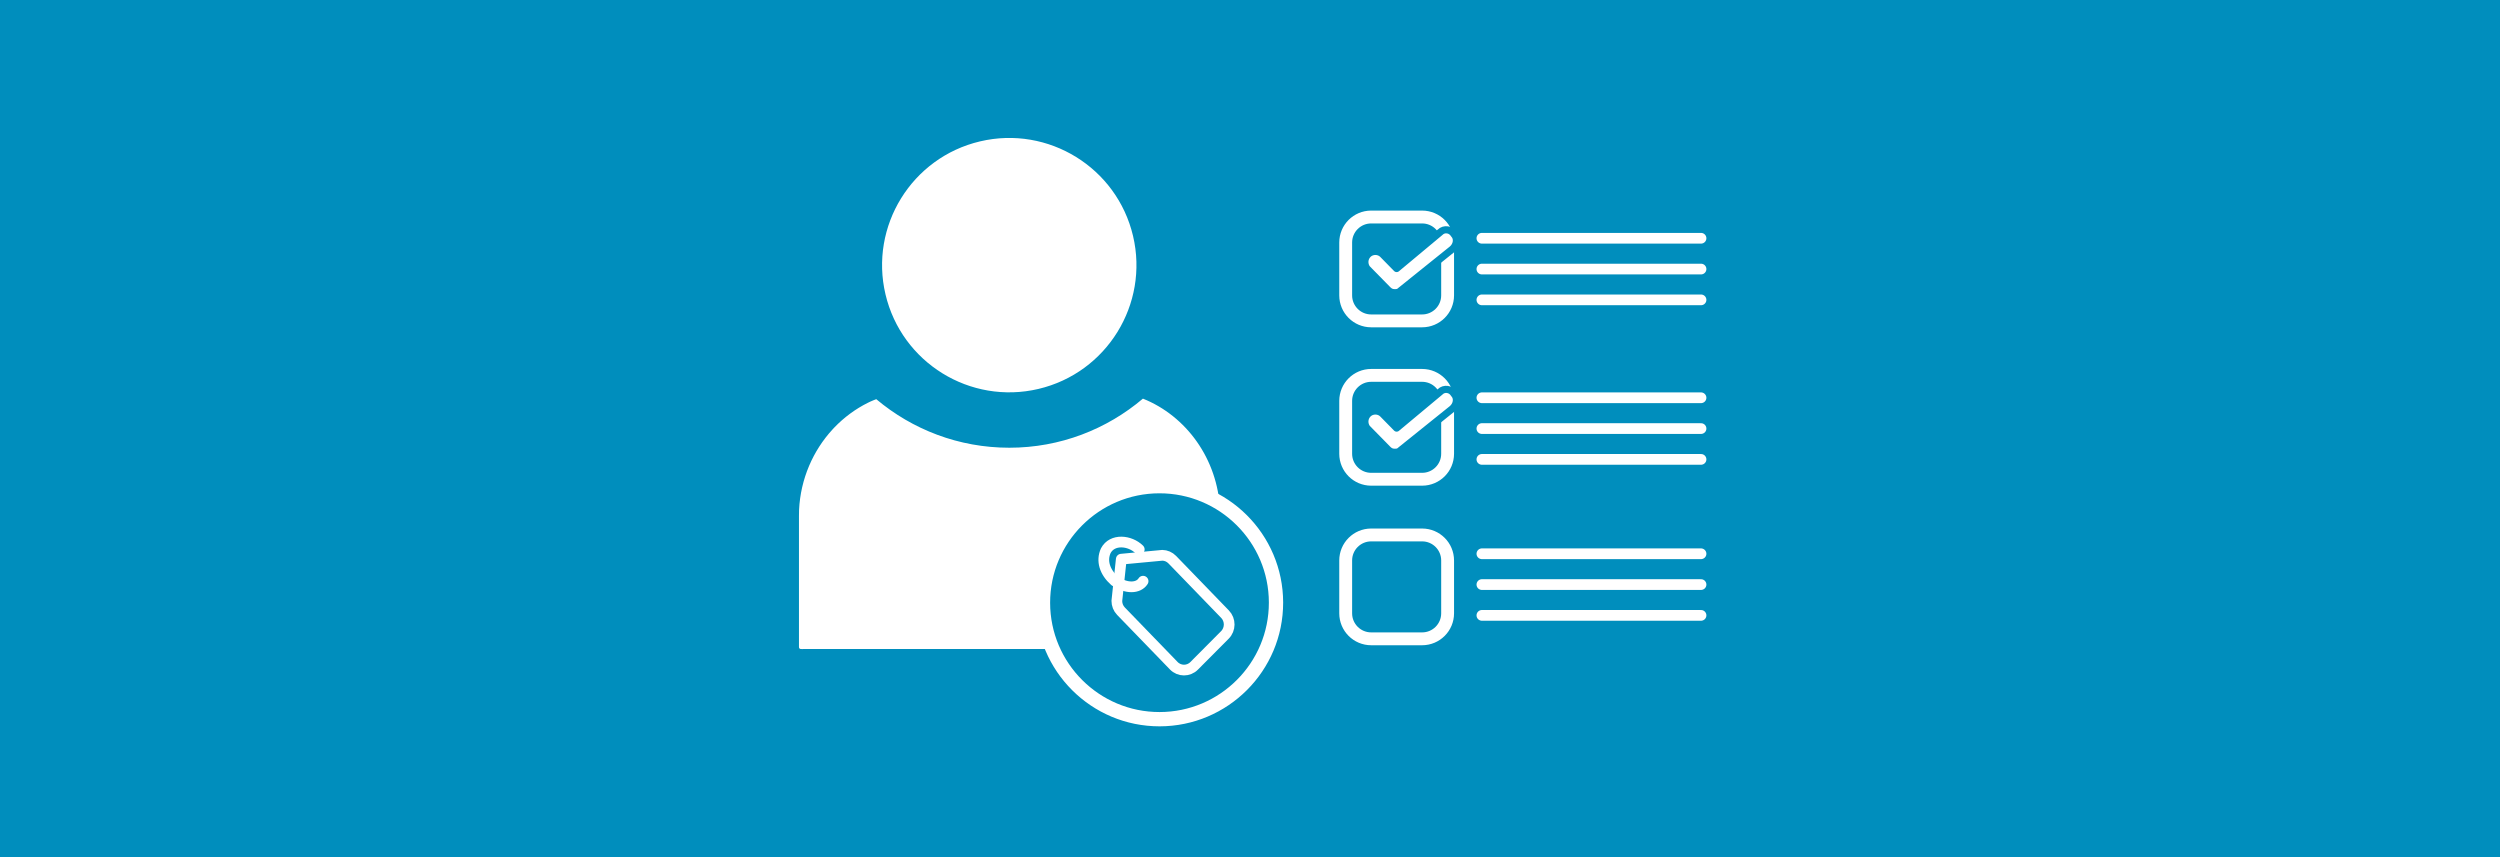 <?xml version="1.0" encoding="UTF-8" standalone="no"?><!DOCTYPE svg PUBLIC "-//W3C//DTD SVG 1.1//EN" "http://www.w3.org/Graphics/SVG/1.1/DTD/svg11.dtd"><svg width="100%" height="100%" viewBox="0 0 350 120" version="1.1" xmlns="http://www.w3.org/2000/svg" xmlns:xlink="http://www.w3.org/1999/xlink" xml:space="preserve" xmlns:serif="http://www.serif.com/" style="fill-rule:evenodd;clip-rule:evenodd;stroke-linecap:round;stroke-miterlimit:1.5;"><rect x="0" y="0" width="350" height="120.184" style="fill:#008ebd;"/><g><path d="M202.666,33.949c0,-1.969 -1.599,-3.567 -3.568,-3.567l-7.134,0c-1.969,0 -3.567,1.598 -3.567,3.567l0,7.407c0,1.969 1.598,3.567 3.567,3.567l7.134,0c1.969,0 3.568,-1.598 3.568,-3.567l0,-7.407Z" style="fill:#008ebd;stroke:#fff;stroke-width:1.8px;"/><path d="M202.666,56.121c0,-1.968 -1.599,-3.567 -3.568,-3.567l-7.134,0c-1.969,0 -3.567,1.599 -3.567,3.567l0,7.407c0,1.969 1.598,3.567 3.567,3.567l7.134,0c1.969,0 3.568,-1.598 3.568,-3.567l0,-7.407Z" style="fill:#008ebd;stroke:#fff;stroke-width:1.8px;"/><path d="M202.666,78.461c0,-1.969 -1.599,-3.568 -3.568,-3.568l-7.134,0c-1.969,0 -3.567,1.599 -3.567,3.568l0,7.406c0,1.969 1.598,3.568 3.567,3.568l7.134,0c1.969,0 3.568,-1.599 3.568,-3.568l0,-7.406Z" style="fill:#008ebd;stroke:#fff;stroke-width:1.8px;"/><path d="M191.516,57.96c0.554,-0.564 1.522,-0.564 2.076,0l1.937,1.974l6.089,-5.077c0.553,-0.564 1.522,-0.423 1.937,0.282c0.554,0.564 0.415,1.551 -0.277,2.116l-7.195,5.781c-0.277,0.282 -0.554,0.282 -0.831,0.282c-0.415,0 -0.691,-0.141 -0.968,-0.423l-2.906,-2.961c-0.415,-0.564 -0.415,-1.41 0.138,-1.974Z" style="fill:#fff;stroke:#008ebd;stroke-width:1px;stroke-linecap:butt;stroke-linejoin:round;stroke-miterlimit:1.414;"/><path d="M191.516,35.618c0.554,-0.564 1.522,-0.564 2.076,0l1.937,1.975l6.089,-5.077c0.553,-0.564 1.522,-0.423 1.937,0.282c0.554,0.564 0.415,1.551 -0.277,2.115l-7.195,5.782c-0.277,0.282 -0.554,0.282 -0.831,0.282c-0.415,0 -0.691,-0.141 -0.968,-0.423l-2.906,-2.961c-0.415,-0.564 -0.415,-1.411 0.138,-1.975Z" style="fill:#fff;stroke:#008ebd;stroke-width:1px;stroke-linecap:butt;stroke-linejoin:round;stroke-miterlimit:1.414;"/></g><g><path d="M137.206,19.793c9.563,-2.258 19.161,3.673 21.419,13.236c2.258,9.564 -3.673,19.162 -13.236,21.42c-9.564,2.258 -19.161,-3.673 -21.42,-13.236c-2.258,-9.564 3.673,-19.162 13.237,-21.42Z" style="fill:#fff;"/><path d="M170.803,71.369c-0.335,-7.109 -4.717,-13.134 -10.794,-15.56c-5.048,4.28 -11.571,6.873 -18.707,6.873c-7.096,0 -13.588,-2.562 -18.625,-6.798c-0.283,0.114 -0.571,0.218 -0.846,0.347c-0.107,0.051 -0.213,0.102 -0.32,0.155c-1.755,0.872 -3.347,2.052 -4.71,3.472c-0.083,0.086 -0.162,0.173 -0.243,0.26c-2.731,2.966 -4.48,6.918 -4.689,11.276c-0.014,0.291 -0.013,0.584 -0.013,0.878l0,18.3c0,0.375 0.349,0.29 0.708,0.29l57.738,0c0.359,0 0.508,0.086 0.508,-0.29l0,-18.3c0.001,-0.294 0.007,-0.612 -0.007,-0.903Z" style="fill:#fff;fill-rule:nonzero;"/></g><path d="M162.309,68.063c9.003,-0.011 16.321,7.289 16.332,16.292c0.011,9.002 -7.289,16.321 -16.292,16.332c-9.002,0.011 -16.321,-7.289 -16.332,-16.292c-0.011,-9.003 7.289,-16.321 16.292,-16.332Z" style="fill:#008ebd;stroke:#fff;stroke-width:2px;stroke-linejoin:round;"/><g><path d="M160.033,81.366c-0.649,1.013 -2.309,1.102 -3.971,-0.032c-1.413,-1.251 -1.893,-2.83 -1.252,-4.236c0.902,-1.706 3.373,-1.466 4.686,-0.177" style="fill:#3c5862;fill-opacity:0;stroke:#fff;stroke-width:1.5px;stroke-linejoin:round;stroke-miterlimit:5;"/><path d="M162.725,77.742c0.501,0.007 1.005,0.211 1.39,0.608l7.39,7.634c0.781,0.808 0.772,2.11 -0.02,2.906l-4.306,4.329c-0.793,0.797 -2.07,0.788 -2.852,-0.019l-7.389,-7.634c-0.385,-0.398 -0.578,-0.915 -0.579,-1.438l0.62,-5.845l5.746,-0.541Z" style="fill:#3c5862;fill-opacity:0;stroke:#fff;stroke-width:1.5px;stroke-linejoin:round;"/></g><g><path d="M207.464,33.356l30.68,0" style="fill:none;stroke:#fff;stroke-width:1.5px;stroke-linejoin:round;stroke-miterlimit:5;"/><path d="M207.464,37.668l30.68,0" style="fill:none;stroke:#fff;stroke-width:1.5px;stroke-linejoin:round;stroke-miterlimit:5;"/><path d="M207.464,41.981l30.68,0" style="fill:none;stroke:#fff;stroke-width:1.5px;stroke-linejoin:round;stroke-miterlimit:5;"/></g><g><path d="M207.464,55.687l30.68,0" style="fill:none;stroke:#fff;stroke-width:1.5px;stroke-linejoin:round;stroke-miterlimit:5;"/><path d="M207.464,60l30.68,0" style="fill:none;stroke:#fff;stroke-width:1.5px;stroke-linejoin:round;stroke-miterlimit:5;"/><path d="M207.464,64.313l30.68,0" style="fill:none;stroke:#fff;stroke-width:1.5px;stroke-linejoin:round;stroke-miterlimit:5;"/></g><g><path d="M207.464,77.527l30.68,0" style="fill:none;stroke:#fff;stroke-width:1.5px;stroke-linejoin:round;stroke-miterlimit:5;"/><path d="M207.464,81.84l30.68,0" style="fill:none;stroke:#fff;stroke-width:1.5px;stroke-linejoin:round;stroke-miterlimit:5;"/><path d="M207.464,86.152l30.68,0" style="fill:none;stroke:#fff;stroke-width:1.5px;stroke-linejoin:round;stroke-miterlimit:5;"/></g></svg>